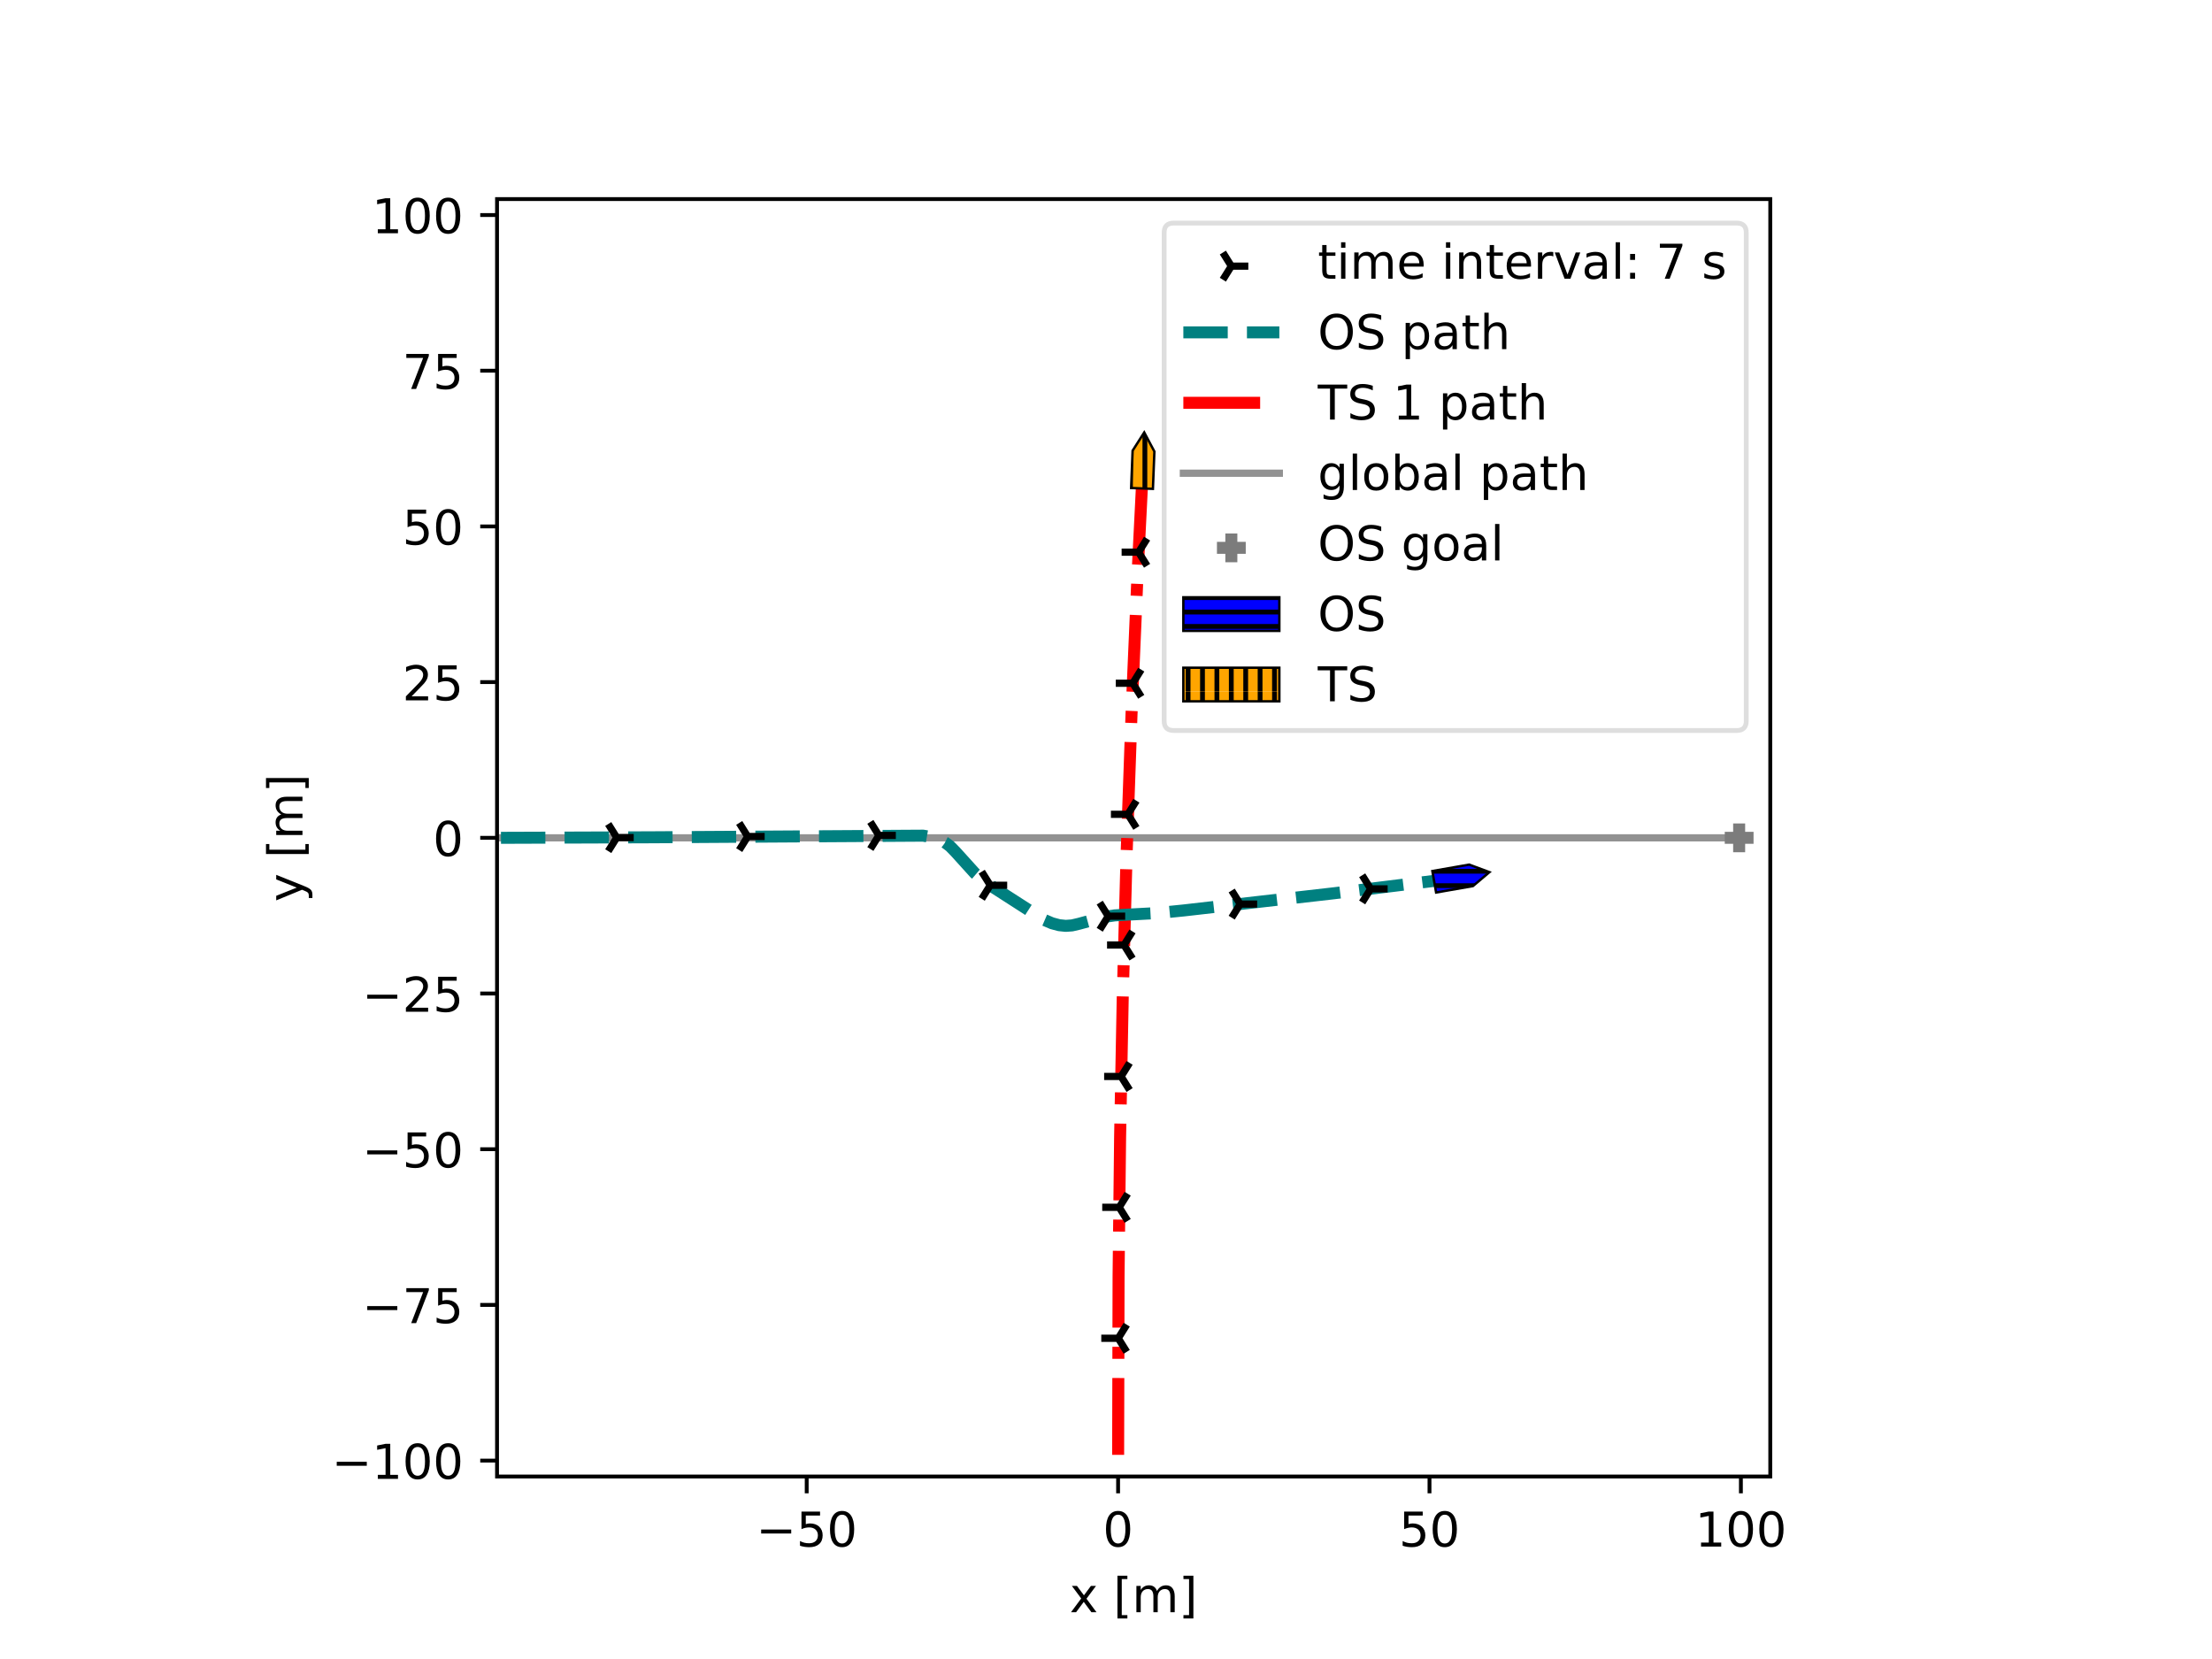 <svg xmlns="http://www.w3.org/2000/svg" xmlns:xlink="http://www.w3.org/1999/xlink" width="614.4" height="460.8" viewBox="0 0 460.8 345.6"><path d="M0 345.6h460.8V0H0z" fill="#fff"/><path d="M103.542 307.584h265.236V41.472H103.542z" fill="#fff"/><clipPath id="a"><path transform="matrix(1 0 0 -1 0 345.6)" d="M103.542 38.016h265.236v266.112H103.542z"/></clipPath><g clip-path="url(#a)"><path stroke-width="1.5" stroke-linecap="square" stroke-linejoin="round" fill="none" stroke="#929292" d="m104.361 174.534 257.936.002"/></g><clipPath id="b"><path transform="matrix(1 0 0 -1 0 345.6)" d="M103.542 38.016h265.236v266.112H103.542z"/></clipPath><g clip-path="url(#b)"><path stroke-width="2.5" stroke-dasharray="16,4,2.5,4" stroke-linejoin="round" fill="none" stroke="red" d="M232.929 303.065v-.418l.091-36.812.318-28.968.544-28.873.795-29.57 1.036-29.556 1.233-28.702 1.113-22.305"/></g><clipPath id="c"><path transform="matrix(1 0 0 -1 0 345.6)" d="M103.542 38.016h265.236v266.112H103.542z"/></clipPath><g clip-path="url(#c)"><path stroke-width="2.5" stroke-dasharray="9.25,4" stroke-linejoin="round" fill="none" stroke="teal" d="m104.361 174.534 31.305-.11 56.632-.34 1.958.34 1.369.449 1.269.649 1.044.786 1.102 1.132 4.008 4.431 1.656 1.41 2.096 1.479 10.615 6.826 1.723.744 1.493.401 1.375.143 1.322-.095 1.445-.337 5.242-1.433 2.241-.322 2.908-.163 6.07-.325 5.332-.535 31.393-3.589 24.189-2.994.463-.06"/></g><clipPath id="d"><path transform="matrix(1 0 0 -1 0 345.6)" d="M103.542 38.016h265.236v266.112H103.542z"/></clipPath><g clip-path="url(#d)"><clipPath id="e"><path transform="matrix(1 0 0 -1 128.478 174.484)" d="M-9.268-10.328h20.304v20.656H-9.268z"/></clipPath><g clip-path="url(#e)"><path d="M128.478 174.484h3.536m-3.536 0-1.768-2.829m1.768 2.829-1.768 2.828"/><path stroke-width="1.5" stroke-linejoin="round" fill="none" stroke="#000" d="M128.478 174.484h3.536m-3.536 0-1.768-2.829m1.768 2.829-1.768 2.828"/></g><clipPath id="f"><path transform="matrix(1 0 0 -1 155.758 174.26)" d="M-9.268-10.328h20.304v20.656H-9.268z"/></clipPath><g clip-path="url(#f)"><path d="M155.758 174.26h3.535m-3.535 0-1.768-2.828m1.768 2.828-1.768 2.828"/><path stroke-width="1.5" stroke-linejoin="round" fill="none" stroke="#000" d="M155.758 174.26h3.535m-3.535 0-1.768-2.828m1.768 2.828-1.768 2.828"/></g><clipPath id="g"><path transform="matrix(1 0 0 -1 183.081 174.037)" d="M-9.268-10.328h20.304v20.656H-9.268z"/></clipPath><g clip-path="url(#g)"><path d="M183.081 174.037h3.536m-3.536 0-1.768-2.829m1.768 2.829-1.768 2.828"/><path stroke-width="1.5" stroke-linejoin="round" fill="none" stroke="#000" d="M183.081 174.037h3.536m-3.536 0-1.768-2.829m1.768 2.829-1.768 2.828"/></g><clipPath id="h"><path transform="matrix(1 0 0 -1 206.28 184.415)" d="M-9.268-10.328h20.304v20.656H-9.268z"/></clipPath><g clip-path="url(#h)"><path d="M206.28 184.415h3.536m-3.535 0-1.768-2.828m1.768 2.828-1.768 2.828"/><path stroke-width="1.5" stroke-linejoin="round" fill="none" stroke="#000" d="M206.28 184.415h3.536m-3.535 0-1.768-2.828m1.768 2.828-1.768 2.828"/></g><clipPath id="i"><path transform="matrix(1 0 0 -1 230.861 190.86)" d="M-9.268-10.328h20.304v20.656H-9.268z"/></clipPath><g clip-path="url(#i)"><path d="M230.861 190.86h3.536m-3.536 0-1.768-2.828m1.768 2.828-1.768 2.829"/><path stroke-width="1.5" stroke-linejoin="round" fill="none" stroke="#000" d="M230.861 190.86h3.536m-3.536 0-1.768-2.828m1.768 2.828-1.768 2.829"/></g><clipPath id="j"><path transform="matrix(1 0 0 -1 258.351 188.34)" d="M-9.268-10.328h20.304v20.656H-9.268z"/></clipPath><g clip-path="url(#j)"><path d="M258.351 188.34h3.536m-3.536 0-1.768-2.829m1.768 2.829-1.768 2.828"/><path stroke-width="1.5" stroke-linejoin="round" fill="none" stroke="#000" d="M258.351 188.34h3.536m-3.536 0-1.768-2.829m1.768 2.829-1.768 2.828"/></g><clipPath id="k"><path transform="matrix(1 0 0 -1 285.533 185.165)" d="M-9.268-10.328h20.304v20.656H-9.268z"/></clipPath><g clip-path="url(#k)"><path d="M285.533 185.165h3.536m-3.536 0-1.767-2.829m1.767 2.829-1.767 2.828"/><path stroke-width="1.5" stroke-linejoin="round" fill="none" stroke="#000" d="M285.533 185.165h3.536m-3.536 0-1.767-2.829m1.767 2.829-1.767 2.828"/></g></g><clipPath id="l"><path transform="matrix(1 0 0 -1 0 345.6)" d="M103.542 38.016h265.236v266.112H103.542z"/></clipPath><g clip-path="url(#l)"><clipPath id="m"><path transform="matrix(1 0 0 -1 232.952 278.784)" d="M-11.036-10.328H9.268v20.656h-20.304z"/></clipPath><g clip-path="url(#m)"><path d="M232.952 278.784h-3.536m3.536 0 1.767 2.828m-1.767-2.828 1.767-2.829"/><path stroke-width="1.5" stroke-linejoin="round" fill="none" stroke="#000" d="M232.952 278.784h-3.536m3.536 0 1.767 2.828m-1.767-2.828 1.767-2.829"/></g><clipPath id="n"><path transform="matrix(1 0 0 -1 233.15 251.505)" d="M-11.036-10.328H9.268v20.656h-20.304z"/></clipPath><g clip-path="url(#n)"><path d="M233.15 251.505h-3.536m3.535 0 1.768 2.828m-1.768-2.828 1.768-2.829"/><path stroke-width="1.5" stroke-linejoin="round" fill="none" stroke="#000" d="M233.15 251.505h-3.536m3.535 0 1.768 2.828m-1.768-2.828 1.768-2.829"/></g><clipPath id="o"><path transform="matrix(1 0 0 -1 233.548 224.248)" d="M-11.036-10.328H9.268v20.656h-20.304z"/></clipPath><g clip-path="url(#o)"><path d="M233.548 224.248h-3.536m3.536 0 1.768 2.829m-1.768-2.829 1.768-2.828"/><path stroke-width="1.5" stroke-linejoin="round" fill="none" stroke="#000" d="M233.548 224.248h-3.536m3.536 0 1.768 2.829m-1.768-2.829 1.768-2.828"/></g><clipPath id="p"><path transform="matrix(1 0 0 -1 234.153 196.863)" d="M-11.036-10.328H9.268v20.656h-20.304z"/></clipPath><g clip-path="url(#p)"><path d="M234.153 196.863h-3.535m3.535 0 1.768 2.829m-1.768-2.829 1.768-2.828"/><path stroke-width="1.5" stroke-linejoin="round" fill="none" stroke="#000" d="M234.153 196.863h-3.535m3.535 0 1.768 2.829m-1.768-2.829 1.768-2.828"/></g><clipPath id="q"><path transform="matrix(1 0 0 -1 234.96 169.634)" d="M-11.036-10.328H9.268v20.656h-20.304z"/></clipPath><g clip-path="url(#q)"><path d="M234.96 169.634h-3.535m3.535 0 1.768 2.829m-1.768-2.829 1.768-2.828"/><path stroke-width="1.5" stroke-linejoin="round" fill="none" stroke="#000" d="M234.96 169.634h-3.535m3.535 0 1.768 2.829m-1.768-2.829 1.768-2.828"/></g><clipPath id="r"><path transform="matrix(1 0 0 -1 235.974 142.33)" d="M-11.036-10.328H9.268v20.656h-20.304z"/></clipPath><g clip-path="url(#r)"><path d="M235.974 142.33h-3.536m3.536 0 1.768 2.828m-1.768-2.828 1.768-2.829"/><path stroke-width="1.5" stroke-linejoin="round" fill="none" stroke="#000" d="M235.974 142.33h-3.536m3.536 0 1.768 2.828m-1.768-2.828 1.768-2.829"/></g><clipPath id="s"><path transform="matrix(1 0 0 -1 237.19 115.033)" d="M-11.036-10.328H9.268v20.656h-20.304z"/></clipPath><g clip-path="url(#s)"><path d="M237.19 115.033h-3.535m3.535 0 1.768 2.828m-1.768-2.828 1.768-2.828"/><path stroke-width="1.5" stroke-linejoin="round" fill="none" stroke="#000" d="M237.19 115.033h-3.535m3.535 0 1.768 2.828m-1.768-2.828 1.768-2.828"/></g></g><clipPath id="t"><path transform="matrix(1 0 0 -1 0 345.6)" d="M103.542 38.016h265.236v266.112H103.542z"/></clipPath><g clip-path="url(#t)"><path d="M359.297 174.536h6m-3 3v-6" fill="#7c7c7c"/><path stroke-width="2.5" stroke-linejoin="round" fill="none" stroke="#7c7c7c" d="M359.297 174.536h6m-3 3v-6"/></g><clipPath id="u"><path transform="matrix(1 0 0 -1 0 345.6)" d="M103.542 38.016h265.236v266.112H103.542z"/></clipPath><g clip-path="url(#u)"><clipPath id="v"><path transform="matrix(1 0 0 -1 0 345.6)" d="m298.387 164.147.78-4.473 7.669 1.337 3.444 2.905-4.224 1.568z"/></clipPath><g clip-path="url(#v)"><path d="M288 216h72v-72h-72zM288 214.5h72m-72-3h72m-72-3h72m-72-3h72m-72-3h72m-72-3h72m-72-3h72m-72-3h72m-72-3h72m-72-3h72m-72-3h72m-72-3h72m-72-3h72m-72-3h72m-72-3h72m-72-3h72m-72-3h72m-72-3h72m-72-3h72m-72-3h72m-72-3h72m-72-3h72m-72-3h72m-72-3h72" fill="#00f"/><path stroke-miterlimit="10" fill="none" stroke="#000" d="M288 214.5h72m-72-3h72m-72-3h72m-72-3h72m-72-3h72m-72-3h72m-72-3h72m-72-3h72m-72-3h72m-72-3h72m-72-3h72m-72-3h72m-72-3h72m-72-3h72m-72-3h72m-72-3h72m-72-3h72m-72-3h72m-72-3h72m-72-3h72m-72-3h72m-72-3h72m-72-3h72m-72-3h72"/></g><path stroke-width=".5" stroke-miterlimit="10" fill="none" stroke="#000" d="m298.387 181.453.78 4.473 7.669-1.337 3.444-2.905-4.224-1.568z"/></g><clipPath id="w"><path transform="matrix(1 0 0 -1 0 345.6)" d="M103.542 38.016h265.236v266.112H103.542z"/></clipPath><g clip-path="url(#w)"><clipPath id="x"><path transform="matrix(1 0 0 -1 0 345.6)" d="m235.638 243.94 4.537-.179.306 7.778-2.115 3.979-2.422-3.8z"/></clipPath><g clip-path="url(#x)"><path d="M216 144h72V72h-72zM217.5 144V72m3 72V72m3 72V72m3 72V72m3 72V72m3 72V72m3 72V72m3 72V72m3 72V72m3 72V72m3 72V72m3 72V72m3 72V72m3 72V72m3 72V72m3 72V72m3 72V72m3 72V72m3 72V72m3 72V72m3 72V72m3 72V72m3 72V72m3 72V72" fill="orange"/><path stroke-miterlimit="10" fill="none" stroke="#000" d="M217.5 144V72m3 72V72m3 72V72m3 72V72m3 72V72m3 72V72m3 72V72m3 72V72m3 72V72m3 72V72m3 72V72m3 72V72m3 72V72m3 72V72m3 72V72m3 72V72m3 72V72m3 72V72m3 72V72m3 72V72m3 72V72m3 72V72m3 72V72m3 72V72"/></g><path stroke-width=".5" stroke-miterlimit="10" fill="none" stroke="#000" d="m235.638 101.66 4.537.179.306-7.778-2.115-3.979-2.422 3.8z"/></g><path stroke-width=".8" stroke-linejoin="round" fill="none" stroke="#000" d="M168.051 307.584v3.5"/><symbol id="y"><path transform="matrix(.001 0 0 .001 -.077 .013)" d="M108 729h387v-83H198V467c14 5 29 9 43 11s29 4 43 4c81 0 145-23 193-67 48-45 72-105 72-181 0-79-25-140-74-183S357-13 269-13c-31 0-62 3-94 7-32 5-64 12-98 23v99c29-16 59-28 91-36 31-8 64-11 99-11 56 0 101 14 134 44 32 30 49 70 49 121 0 50-17 90-49 120-33 30-78 45-134 45-26 0-53-3-79-9s-53-15-80-27v366z"/></symbol><symbol id="z"><path transform="matrix(.001 0 0 .001 -.066 .013)" d="M318 664c-51 0-89-25-115-75s-38-125-38-225 12-175 38-225 64-75 115-75 89 25 115 75c25 50 38 125 38 225s-13 175-38 225c-26 50-64 75-115 75zm0 78c81 0 143-33 187-97 43-65 65-159 65-281 0-123-22-217-65-281-44-64-106-96-188-96S173 19 130 83 66 241 66 364c0 122 21 216 64 281 43 64 106 97 188 97z"/></symbol><use xlink:href="#y" transform="matrix(10 0 0 -10 166.653 322.308)"/><use xlink:href="#z" transform="matrix(10 0 0 -10 172.903 322.308)"/><clipPath id="A"><path transform="matrix(.01 0 0 -.01 157.504 322.178)" d="M-1021-463h2815v1696h-2815z"/></clipPath><g clip-path="url(#A)"><path d="M158.564 318.628h6.26v.83h-6.26v-.83z"/></g><path stroke-width=".8" stroke-linejoin="round" fill="none" stroke="#000" d="M232.92 307.584v3.5"/><use xlink:href="#z" transform="matrix(10 0 0 -10 230.4 322.308)"/><path stroke-width=".8" stroke-linejoin="round" fill="none" stroke="#000" d="M297.79 307.584v3.5"/><use xlink:href="#y" transform="matrix(10 0 0 -10 292.2 322.308)"/><use xlink:href="#z" transform="matrix(10 0 0 -10 298.45 322.308)"/><path stroke-width=".8" stroke-linejoin="round" fill="none" stroke="#000" d="M362.66 307.584v3.5"/><symbol id="B"><path transform="translate(-.11) scale(.001)" d="M124 83h161v556l-175-35v90l174 35h99V83h161V0H124v83z"/></symbol><use xlink:href="#B" transform="matrix(10 0 0 -10 354.22 322.178)"/><use xlink:href="#z" transform="matrix(10 0 0 -10 360.14 322.308)"/><use xlink:href="#z" transform="matrix(10 0 0 -10 366.5 322.308)"/><symbol id="C"><path transform="translate(-.029) scale(.001)" d="M549 547 351 281 559 0H453L294 215 135 0H29l212 286L47 547h106l145-195 145 195h106z"/></symbol><symbol id="E"><path transform="matrix(.001 0 0 .001 -.086 .131)" d="M86 760h207v-70H176V-61h117v-70H86v891z"/></symbol><symbol id="F"><path transform="translate(-.091) scale(.001)" d="M520 442c22 40 49 69 80 89 31 19 68 29 111 29 56 0 100-20 131-60s47-97 47-170V0h-90v327c0 52-10 91-28 117-19 25-47 38-85 38-47 0-84-16-111-47s-40-73-40-126V0h-90v327c0 52-10 91-28 117-19 25-48 38-86 38-46 0-83-16-110-47s-40-73-40-126V0H91v547h90v-85c20 33 45 58 74 74 28 16 62 24 102 24s73-10 101-30 48-50 62-88z"/></symbol><symbol id="G"><path transform="matrix(.001 0 0 .001 -.097 .131)" d="M304 760v-891H97v70h117v751H97v70h207z"/></symbol><use xlink:href="#C" transform="matrix(10 0 0 -10 223.114 335.85)"/><use xlink:href="#D" transform="matrix(10 0 0 -10 228.744 335.85)"/><use xlink:href="#E" transform="matrix(10 0 0 -10 232.784 337.16)"/><use xlink:href="#F" transform="matrix(10 0 0 -10 236.734 335.85)"/><use xlink:href="#G" transform="matrix(10 0 0 -10 246.534 337.16)"/><path stroke-width=".8" stroke-linejoin="round" fill="none" stroke="#000" d="M103.542 304.27h-3.5"/><use xlink:href="#B" transform="matrix(10 0 0 -10 78.568 308.067)"/><use xlink:href="#z" transform="matrix(10 0 0 -10 84.488 308.197)"/><use xlink:href="#z" transform="matrix(10 0 0 -10 90.848 308.197)"/><clipPath id="H"><path transform="matrix(.01 0 0 -.01 69.089 308.067)" d="M-1021-463h2815v1696h-2815z"/></clipPath><g clip-path="url(#H)"><path d="M70.149 304.517h6.26v.83h-6.26v-.83z"/></g><path stroke-width=".8" stroke-linejoin="round" fill="none" stroke="#000" d="M103.542 271.835h-3.5"/><symbol id="I"><path transform="translate(-.082) scale(.001)" d="M82 729h469v-42L286 0H183l249 646H82v83z"/></symbol><use xlink:href="#I" transform="matrix(10 0 0 -10 84.647 275.632)"/><use xlink:href="#y" transform="matrix(10 0 0 -10 90.957 275.762)"/><clipPath id="J"><path transform="matrix(.01 0 0 -.01 75.448 275.632)" d="M-1021-463h2815v1696h-2815z"/></clipPath><g clip-path="url(#J)"><path d="M76.508 272.082h6.26v.83h-6.26v-.83z"/></g><path stroke-width=".8" stroke-linejoin="round" fill="none" stroke="#000" d="M103.542 239.4h-3.5"/><use xlink:href="#y" transform="matrix(10 0 0 -10 84.597 243.327)"/><use xlink:href="#z" transform="matrix(10 0 0 -10 90.847 243.327)"/><clipPath id="K"><path transform="matrix(.01 0 0 -.01 75.448 243.197)" d="M-1021-463h2815v1696h-2815z"/></clipPath><g clip-path="url(#K)"><path d="M76.508 239.647h6.26v.83h-6.26v-.83z"/></g><path stroke-width=".8" stroke-linejoin="round" fill="none" stroke="#000" d="M103.542 206.966h-3.5"/><symbol id="L"><path transform="translate(-.073) scale(.001)" d="M192 83h344V0H73v83c37 38 88 90 153 156 64 65 105 107 122 126 32 35 54 65 66 90 12 24 19 49 19 73 0 38-14 70-41 94s-62 37-106 37c-31 0-64-6-98-16-34-11-71-27-110-49v100c40 16 77 28 111 36s66 12 95 12c75 0 135-19 180-57s68-88 68-151c0-30-6-59-17-85-11-27-31-59-61-95-8-10-34-37-78-82S271 164 192 83z"/></symbol><use xlink:href="#L" transform="matrix(10 0 0 -10 84.557 210.763)"/><use xlink:href="#y" transform="matrix(10 0 0 -10 90.957 210.893)"/><clipPath id="M"><path transform="matrix(.01 0 0 -.01 75.448 210.763)" d="M-1021-463h2815v1696h-2815z"/></clipPath><g clip-path="url(#M)"><path d="M76.508 207.213h6.26v.83h-6.26v-.83z"/></g><path stroke-width=".8" stroke-linejoin="round" fill="none" stroke="#000" d="M103.542 174.531h-3.5"/><use xlink:href="#z" transform="matrix(10 0 0 -10 90.843 178.458)"/><path stroke-width=".8" stroke-linejoin="round" fill="none" stroke="#000" d="M103.542 142.096h-3.5"/><use xlink:href="#L" transform="matrix(10 0 0 -10 84.553 145.893)"/><use xlink:href="#y" transform="matrix(10 0 0 -10 90.953 146.023)"/><path stroke-width=".8" stroke-linejoin="round" fill="none" stroke="#000" d="M103.542 109.662h-3.5"/><use xlink:href="#y" transform="matrix(10 0 0 -10 84.593 113.589)"/><use xlink:href="#z" transform="matrix(10 0 0 -10 90.843 113.589)"/><path stroke-width=".8" stroke-linejoin="round" fill="none" stroke="#000" d="M103.542 77.227h-3.5"/><use xlink:href="#I" transform="matrix(10 0 0 -10 84.643 81.024)"/><use xlink:href="#y" transform="matrix(10 0 0 -10 90.953 81.154)"/><path stroke-width=".8" stroke-linejoin="round" fill="none" stroke="#000" d="M103.542 44.792h-3.5"/><use xlink:href="#B" transform="matrix(10 0 0 -10 78.564 48.59)"/><use xlink:href="#z" transform="matrix(10 0 0 -10 84.484 48.72)"/><use xlink:href="#z" transform="matrix(10 0 0 -10 90.844 48.72)"/><symbol id="N"><path transform="matrix(.001 0 0 .001 -.03 .207)" d="M322-50c-26-64-51-107-75-127s-56-30-96-30H79v75h53c24 0 43 6 57 18s29 39 46 83l16 40L30 547h95l171-428 171 428h95L322-50z"/></symbol><use xlink:href="#N" transform="matrix(0 -10 -10 0 65.08 187.564)"/><use xlink:href="#D" transform="matrix(0 -10 -10 0 63.01 181.944)"/><use xlink:href="#E" transform="matrix(0 -10 -10 0 64.32 177.904)"/><use xlink:href="#F" transform="matrix(0 -10 -10 0 63.01 173.954)"/><use xlink:href="#G" transform="matrix(0 -10 -10 0 64.32 164.154)"/><path stroke-width=".8" stroke-linecap="square" stroke-miterlimit="10" fill="none" stroke="#000" d="M103.542 307.584V41.472M368.778 307.584V41.472M103.542 307.584h265.236M103.542 41.472h265.236"/><path d="M244.512 152.175h117.266c1.333 0 2-.667 2-2V48.472c0-1.333-.667-2-2-2H244.512c-1.333 0-2 .667-2 2v101.703c0 1.333.667 2 2 2z" fill="#fff" fill-opacity=".8"/><path stroke-miterlimit="10" fill="none" stroke="#d5d6d5" stroke-opacity=".8" d="M244.512 152.175h117.266c1.333 0 2-.667 2-2V48.472c0-1.333-.667-2-2-2H244.512c-1.333 0-2 .667-2 2v101.703c0 1.333.667 2 2 2z"/><path d="M256.512 55.44h3.536m-3.536 0-1.767-2.828m1.767 2.829-1.767 2.828"/><path stroke-width="1.5" stroke-linejoin="round" fill="none" stroke="#000" d="M256.512 55.44h3.536m-3.536 0-1.767-2.828m1.767 2.829-1.767 2.828"/><symbol id="O"><path transform="translate(-.027) scale(.001)" d="M183 702V547h185v-70H183V180c0-45 6-74 18-86 12-13 37-19 75-19h92V0h-92c-70 0-118 13-144 39s-39 73-39 141v297H27v70h66v155h90z"/></symbol><symbol id="P"><path transform="translate(-.094) scale(.001)" d="M94 547h90V0H94v547zm0 213h90V646H94v114z"/></symbol><symbol id="Q"><path transform="matrix(.001 0 0 .001 -.055 .013)" d="M562 296v-44H149c4-62 22-110 56-142 33-32 79-48 139-48 34 0 68 4 100 12s65 21 97 39V28c-32-14-65-25-99-31s-69-10-103-10c-88 0-157 25-208 75S55 181 55 268c0 89 24 160 72 213 48 52 114 79 196 79 74 0 132-24 175-71 42-48 64-112 64-193zm-90 26c-1 49-15 88-41 118-27 29-63 44-107 44-50 0-90-15-120-43s-48-68-52-119h320z"/></symbol><symbol id="R"><path transform="translate(-.091) scale(.001)" d="M549 330V0h-90v327c0 52-11 90-31 116s-50 39-90 39c-49 0-87-16-115-47s-42-73-42-126V0H91v547h90v-85c21 32 46 57 76 73 29 16 63 25 101 25 62 0 110-20 142-59s49-96 49-171z"/></symbol><symbol id="S"><path transform="translate(-.091) scale(.001)" d="M411 463c-10 6-21 10-33 13-12 2-25 4-39 4-51 0-90-17-117-50-28-33-41-80-41-142V0H91v547h90v-85c18 33 43 58 73 74s67 24 111 24c6 0 13-1 21-1 7-1 15-2 25-4v-92z"/></symbol><symbol id="T"><path transform="translate(-.03) scale(.001)" d="M30 547h95L296 88l171 459h95L357 0H235L30 547z"/></symbol><symbol id="U"><path transform="matrix(.001 0 0 .001 -.06 .013)" d="M343 275c-73 0-123-9-151-25-28-17-42-45-42-85 0-32 10-58 31-76 21-19 50-28 86-28 50 0 90 17 120 53 30 35 45 82 45 141v20h-89zm179 37V0h-90v83c-21-34-47-58-77-73s-68-23-112-23c-56 0-101 15-134 46s-49 73-49 126c0 61 20 107 62 139 41 31 102 47 184 47h126v9c0 41-14 73-41 96-27 22-65 34-114 34-32 0-62-4-92-12s-58-19-85-33v83c32 12 64 22 95 28s61 10 91 10c79 0 138-21 177-62s59-103 59-186z"/></symbol><symbol id="V"><path transform="translate(-.094) scale(.001)" d="M94 760h90V0H94v760z"/></symbol><symbol id="W"><path transform="translate(-.117) scale(.001)" d="M117 124h103V0H117v124zm0 393h103V393H117v124z"/></symbol><symbol id="X"><path transform="matrix(.001 0 0 .001 -.054 .013)" d="M443 531v-85c-26 12-52 22-79 29-28 6-56 10-85 10-45 0-79-7-101-21s-33-34-33-61c0-21 8-37 24-49s48-24 96-34l31-7c64-14 109-34 136-58 26-25 40-60 40-104 0-51-20-91-60-120-40-30-96-44-166-44-30 0-60 3-92 8S89 8 54 20v93c33-18 66-31 98-39 32-9 64-13 96-13 42 0 75 7 98 21 22 14 34 35 34 62 0 24-9 43-25 56s-52 26-108 38l-31 7c-56 12-97 30-121 54-25 24-37 57-37 100 0 51 18 91 54 119s88 42 156 42c33 0 64-3 94-8 29-5 56-12 81-21z"/></symbol><use xlink:href="#O" transform="matrix(10 0 0 -10 274.782 58.066)"/><use xlink:href="#P" transform="matrix(10 0 0 -10 279.372 58.066)"/><use xlink:href="#F" transform="matrix(10 0 0 -10 282.122 58.066)"/><use xlink:href="#Q" transform="matrix(10 0 0 -10 291.502 58.196)"/><use xlink:href="#D" transform="matrix(10 0 0 -10 297.102 58.066)"/><use xlink:href="#P" transform="matrix(10 0 0 -10 301.222 58.066)"/><use xlink:href="#R" transform="matrix(10 0 0 -10 303.972 58.066)"/><use xlink:href="#O" transform="matrix(10 0 0 -10 309.672 58.066)"/><use xlink:href="#Q" transform="matrix(10 0 0 -10 313.872 58.196)"/><use xlink:href="#S" transform="matrix(10 0 0 -10 320.382 58.066)"/><use xlink:href="#T" transform="matrix(10 0 0 -10 323.882 58.066)"/><use xlink:href="#U" transform="matrix(10 0 0 -10 330.102 58.196)"/><use xlink:href="#V" transform="matrix(10 0 0 -10 336.572 58.066)"/><use xlink:href="#W" transform="matrix(10 0 0 -10 339.582 58.066)"/><use xlink:href="#D" transform="matrix(10 0 0 -10 341.782 58.066)"/><use xlink:href="#I" transform="matrix(10 0 0 -10 345.782 58.066)"/><use xlink:href="#D" transform="matrix(10 0 0 -10 351.322 58.066)"/><use xlink:href="#X" transform="matrix(10 0 0 -10 355.042 58.196)"/><path stroke-width="2.5" stroke-dasharray="9.25,4" stroke-linejoin="round" fill="none" stroke="teal" d="M246.512 69.238h20"/><symbol id="Y"><path transform="matrix(.001 0 0 .001 -.056 .013)" d="M394 662c-72 0-129-27-171-80-42-54-63-126-63-218s21-165 63-218c42-54 99-80 171-80 71 0 128 26 170 80 42 53 63 126 63 218s-21 164-63 218c-42 53-99 80-170 80zm0 80c102 0 183-35 245-103 61-68 92-160 92-275 0-116-31-207-92-275C577 21 496-13 394-13 291-13 209 21 148 89c-62 68-92 159-92 275 0 115 30 207 92 275 61 68 143 103 246 103z"/></symbol><symbol id="Z"><path transform="matrix(.001 0 0 .001 -.066 .013)" d="M535 705v-96c-38 18-73 31-106 40-34 8-66 13-96 13-54 0-96-11-125-31-29-21-43-51-43-89 0-32 9-57 29-73 19-17 56-30 110-40l60-12c73-14 127-39 162-74 35-36 53-83 53-142 0-71-24-124-71-160-48-36-117-54-208-54-35 0-72 4-111 11S110 16 69 32v102c40-23 79-40 117-51 38-12 76-17 114-17 56 0 99 11 130 33 30 22 46 53 46 95 0 36-11 64-33 84s-58 35-108 45l-60 12c-74 14-127 37-160 69-33 31-49 74-49 130 0 64 22 115 68 152 45 37 108 56 188 56 34 0 68-3 104-9 35-6 71-16 109-28z"/></symbol><symbol id="aa"><path transform="matrix(.001 0 0 .001 -.091 .207)" d="M181 82v-289H91v754h90v-83c18 32 42 56 71 72s64 24 104 24c66 0 120-27 162-79 41-53 62-122 62-208s-21-156-62-208c-42-52-96-78-162-78-40 0-75 8-104 23s-53 39-71 72zm306 191c0 66-14 117-41 155-28 38-65 57-112 57-48 0-85-19-112-57-28-38-41-89-41-155s13-118 41-156c27-38 64-56 112-56 47 0 84 18 112 56 27 38 41 90 41 156z"/></symbol><symbol id="ab"><path transform="translate(-.091) scale(.001)" d="M549 330V0h-90v327c0 52-11 90-31 116s-50 39-90 39c-49 0-87-16-115-47s-42-73-42-126V0H91v760h90V462c21 32 46 57 76 73 29 16 63 25 101 25 62 0 110-20 142-59s49-96 49-171z"/></symbol><use xlink:href="#Y" transform="matrix(10 0 0 -10 275.072 72.868)"/><use xlink:href="#Z" transform="matrix(10 0 0 -10 283.042 72.868)"/><use xlink:href="#D" transform="matrix(10 0 0 -10 288.732 72.738)"/><use xlink:href="#aa" transform="matrix(10 0 0 -10 292.822 74.808)"/><use xlink:href="#U" transform="matrix(10 0 0 -10 298.862 72.868)"/><use xlink:href="#O" transform="matrix(10 0 0 -10 304.662 72.738)"/><use xlink:href="#ab" transform="matrix(10 0 0 -10 309.222 72.738)"/><path stroke-width="2.5" stroke-dasharray="16,4,2.5,4" stroke-linejoin="round" fill="none" stroke="red" d="M246.512 83.91h20"/><symbol id="ac"><path transform="translate(.002) scale(.001)" d="M-2 729h616v-83H355V0h-99v646H-2v83z"/></symbol><use xlink:href="#ac" transform="matrix(10 0 0 -10 274.492 87.41)"/><use xlink:href="#Z" transform="matrix(10 0 0 -10 281.282 87.54)"/><use xlink:href="#D" transform="matrix(10 0 0 -10 286.972 87.41)"/><use xlink:href="#B" transform="matrix(10 0 0 -10 291.252 87.41)"/><use xlink:href="#D" transform="matrix(10 0 0 -10 296.512 87.41)"/><use xlink:href="#aa" transform="matrix(10 0 0 -10 300.602 89.48)"/><use xlink:href="#U" transform="matrix(10 0 0 -10 306.642 87.54)"/><use xlink:href="#O" transform="matrix(10 0 0 -10 312.442 87.41)"/><use xlink:href="#ab" transform="matrix(10 0 0 -10 317.002 87.41)"/><path stroke-width="1.5" stroke-linecap="square" stroke-linejoin="round" fill="none" stroke="#929292" d="M246.512 98.581h20"/><symbol id="ad"><path transform="matrix(.001 0 0 .001 -.055 .207)" d="M454 280c0 64-14 115-40 151-27 36-65 54-113 54s-86-18-113-54-40-87-40-151c0-65 13-115 40-151s65-54 113-54 86 18 113 54c26 36 40 86 40 151zm90-212c0-92-21-161-62-207-42-45-105-68-190-68-32 0-61 3-89 7-28 5-56 12-82 22v87c26-14 52-24 78-31s52-11 79-11c58 0 102 16 132 46 29 31 44 77 44 139v44c-19-32-43-56-72-72S319 0 279 0c-68 0-122 25-163 76S55 195 55 280c0 84 20 152 61 203s95 77 163 77c40 0 74-8 103-24s53-40 72-72v83h90V68z"/></symbol><symbol id="ae"><path transform="matrix(.001 0 0 .001 -.055 .013)" d="M306 484c-48 0-86-19-114-57s-42-89-42-154c0-66 13-117 41-155s66-56 115-56c48 0 86 18 114 56s42 89 42 155c0 64-14 116-42 154s-66 57-114 57zm0 76c78 0 139-26 184-76 44-51 67-121 67-211s-23-160-67-210c-45-51-106-76-184-76-79 0-141 25-185 76-44 50-66 120-66 210s22 160 66 211c44 50 106 76 185 76z"/></symbol><symbol id="af"><path transform="matrix(.001 0 0 .001 -.091 .013)" d="M487 273c0 66-14 117-41 155-28 38-65 57-112 57-48 0-85-19-112-57-28-38-41-89-41-155s13-118 41-156c27-38 64-56 112-56 47 0 84 18 112 56 27 38 41 90 41 156zM181 464c18 32 42 56 71 72s64 24 104 24c66 0 120-27 162-79 41-53 62-122 62-208s-21-156-62-208c-42-52-96-78-162-78-40 0-75 8-104 23s-53 39-71 72V0H91v760h90V464z"/></symbol><use xlink:href="#ad" transform="matrix(10 0 0 -10 275.062 104.151)"/><use xlink:href="#V" transform="matrix(10 0 0 -10 281.802 102.081)"/><use xlink:href="#ae" transform="matrix(10 0 0 -10 284.192 102.211)"/><use xlink:href="#af" transform="matrix(10 0 0 -10 290.672 102.211)"/><use xlink:href="#U" transform="matrix(10 0 0 -10 296.712 102.211)"/><use xlink:href="#V" transform="matrix(10 0 0 -10 303.182 102.081)"/><use xlink:href="#D" transform="matrix(10 0 0 -10 305.022 102.081)"/><use xlink:href="#aa" transform="matrix(10 0 0 -10 309.112 104.151)"/><use xlink:href="#U" transform="matrix(10 0 0 -10 315.152 102.211)"/><use xlink:href="#O" transform="matrix(10 0 0 -10 320.952 102.081)"/><use xlink:href="#ab" transform="matrix(10 0 0 -10 325.512 102.081)"/><path d="M253.512 114.128h6m-3 3v-6" fill="#7c7c7c"/><path stroke-width="2.5" stroke-linejoin="round" fill="none" stroke="#7c7c7c" d="M253.512 114.128h6m-3 3v-6"/><use xlink:href="#Y" transform="matrix(10 0 0 -10 275.072 116.883)"/><use xlink:href="#Z" transform="matrix(10 0 0 -10 283.042 116.883)"/><use xlink:href="#D" transform="matrix(10 0 0 -10 288.732 116.753)"/><use xlink:href="#ad" transform="matrix(10 0 0 -10 292.462 118.823)"/><use xlink:href="#ae" transform="matrix(10 0 0 -10 298.812 116.883)"/><use xlink:href="#U" transform="matrix(10 0 0 -10 304.982 116.883)"/><use xlink:href="#V" transform="matrix(10 0 0 -10 311.452 116.753)"/><clipPath id="ag"><path transform="matrix(1 0 0 -1 0 345.6)" d="M246.512 214.175h20v7h-20z"/></clipPath><g clip-path="url(#ag)"><path d="M216 144h72V72h-72zM216 142.5h72m-72-3h72m-72-3h72m-72-3h72m-72-3h72m-72-3h72m-72-3h72m-72-3h72m-72-3h72m-72-3h72m-72-3h72m-72-3h72m-72-3h72m-72-3h72m-72-3h72m-72-3h72m-72-3h72m-72-3h72m-72-3h72m-72-3h72m-72-3h72m-72-3h72m-72-3h72m-72-3h72" fill="#00f"/><path stroke-miterlimit="10" fill="none" stroke="#000" d="M216 142.5h72m-72-3h72m-72-3h72m-72-3h72m-72-3h72m-72-3h72m-72-3h72m-72-3h72m-72-3h72m-72-3h72m-72-3h72m-72-3h72m-72-3h72m-72-3h72m-72-3h72m-72-3h72m-72-3h72m-72-3h72m-72-3h72m-72-3h72m-72-3h72m-72-3h72m-72-3h72m-72-3h72"/></g><path stroke-width=".5" stroke-miterlimit="10" fill="none" stroke="#000" d="M246.512 131.425h20v-7h-20z"/><use xlink:href="#Y" transform="matrix(10 0 0 -10 275.072 131.555)"/><use xlink:href="#Z" transform="matrix(10 0 0 -10 283.042 131.555)"/><clipPath id="ah"><path transform="matrix(1 0 0 -1 0 345.6)" d="M246.512 199.503h20v7h-20z"/></clipPath><g clip-path="url(#ah)"><path d="M216 216h72v-72h-72zM217.5 216v-72m3 72v-72m3 72v-72m3 72v-72m3 72v-72m3 72v-72m3 72v-72m3 72v-72m3 72v-72m3 72v-72m3 72v-72m3 72v-72m3 72v-72m3 72v-72m3 72v-72m3 72v-72m3 72v-72m3 72v-72m3 72v-72m3 72v-72m3 72v-72m3 72v-72m3 72v-72m3 72v-72" fill="orange"/><path stroke-miterlimit="10" fill="none" stroke="#000" d="M217.5 216v-72m3 72v-72m3 72v-72m3 72v-72m3 72v-72m3 72v-72m3 72v-72m3 72v-72m3 72v-72m3 72v-72m3 72v-72m3 72v-72m3 72v-72m3 72v-72m3 72v-72m3 72v-72m3 72v-72m3 72v-72m3 72v-72m3 72v-72m3 72v-72m3 72v-72m3 72v-72m3 72v-72"/><path d="M216 144h72V72h-72zM217.5 144V72m3 72V72m3 72V72m3 72V72m3 72V72m3 72V72m3 72V72m3 72V72m3 72V72m3 72V72m3 72V72m3 72V72m3 72V72m3 72V72m3 72V72m3 72V72m3 72V72m3 72V72m3 72V72m3 72V72m3 72V72m3 72V72m3 72V72m3 72V72" fill="orange"/><path stroke-miterlimit="10" fill="none" stroke="#000" d="M217.5 144V72m3 72V72m3 72V72m3 72V72m3 72V72m3 72V72m3 72V72m3 72V72m3 72V72m3 72V72m3 72V72m3 72V72m3 72V72m3 72V72m3 72V72m3 72V72m3 72V72m3 72V72m3 72V72m3 72V72m3 72V72m3 72V72m3 72V72m3 72V72"/></g><path stroke-width=".5" stroke-miterlimit="10" fill="none" stroke="#000" d="M246.512 146.097h20v-7h-20z"/><use xlink:href="#ac" transform="matrix(10 0 0 -10 274.492 146.097)"/><use xlink:href="#Z" transform="matrix(10 0 0 -10 281.282 146.227)"/></svg>